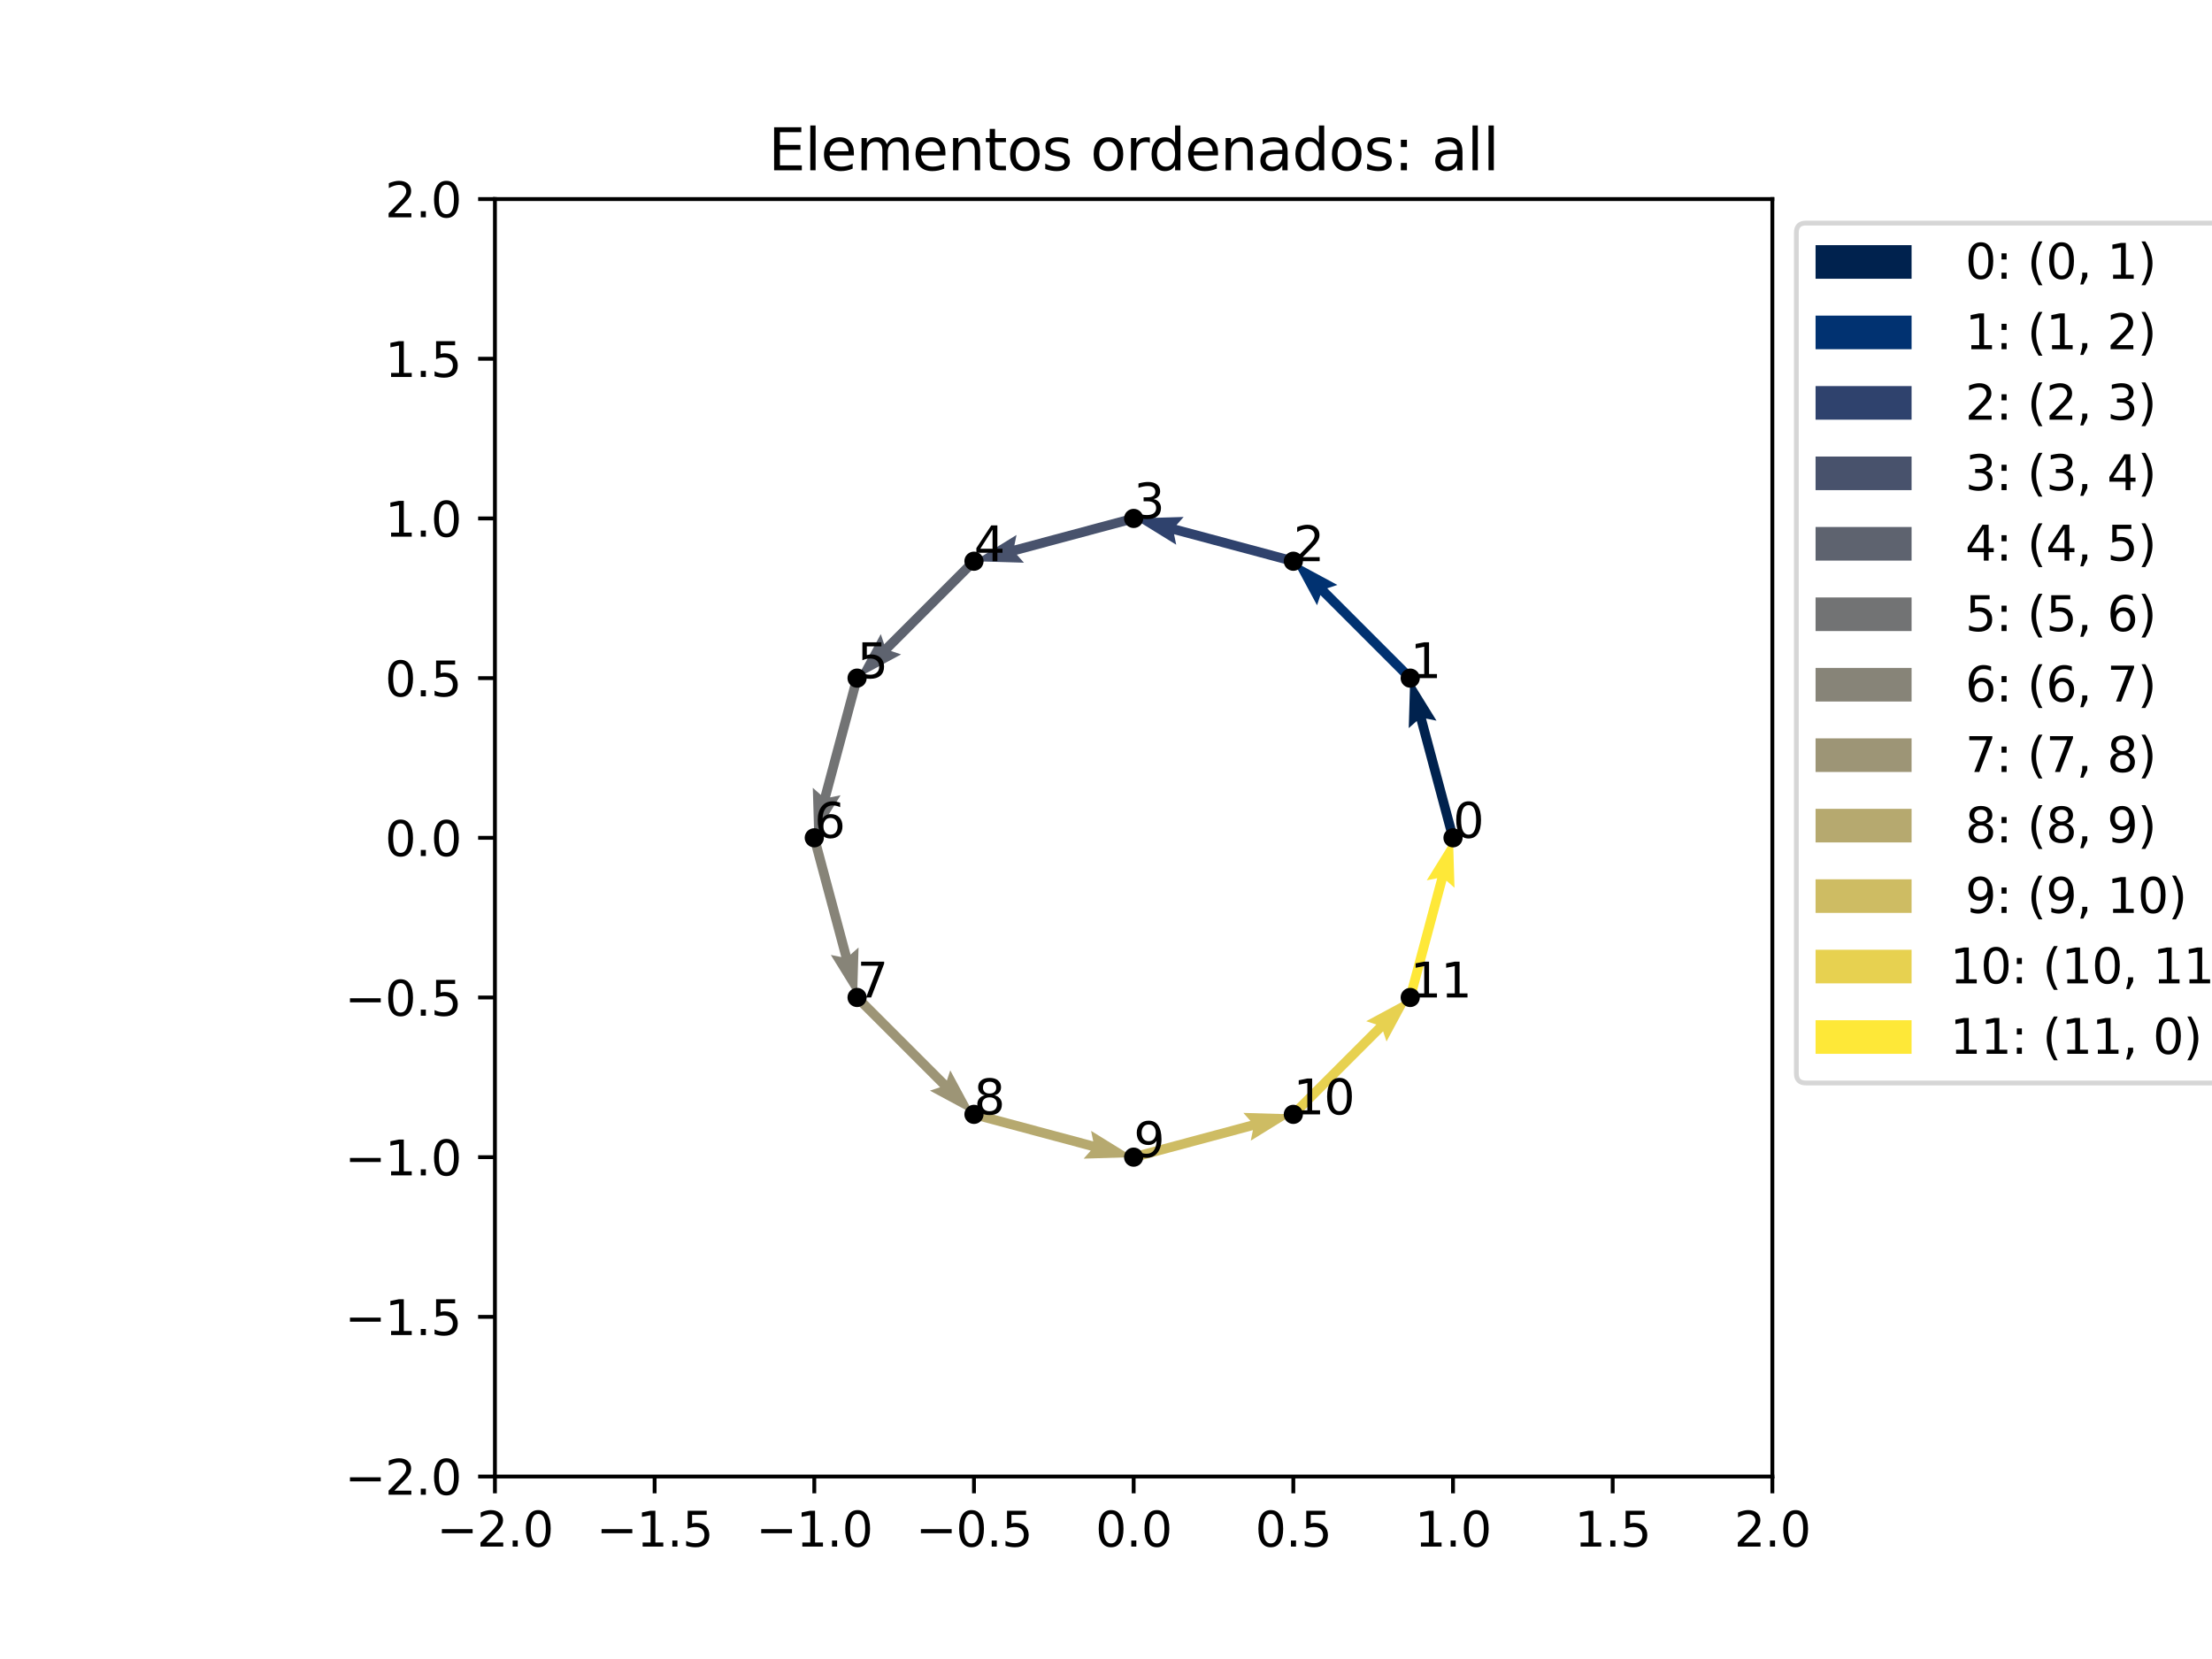 <?xml version="1.0" encoding="utf-8" standalone="no"?>
<!DOCTYPE svg PUBLIC "-//W3C//DTD SVG 1.1//EN"
  "http://www.w3.org/Graphics/SVG/1.1/DTD/svg11.dtd">
<svg xmlns:xlink="http://www.w3.org/1999/xlink" width="460.8pt" height="345.6pt" viewBox="0 0 460.8 345.6" xmlns="http://www.w3.org/2000/svg" version="1.1">
 <defs>
  <style type="text/css">*{stroke-linejoin: round; stroke-linecap: butt}</style>
 </defs>
 <g id="figure_1">
  <g id="patch_1">
   <path d="M 0 345.6 
L 460.8 345.6 
L 460.8 0 
L 0 0 
z
" style="fill: #ffffff"/>
  </g>
  <g id="axes_1">
   <g id="patch_2">
    <path d="M 103.104 307.584 
L 369.216 307.584 
L 369.216 41.472 
L 103.104 41.472 
z
" style="fill: #ffffff"/>
   </g>
   <g id="line2d_1">
    <path d="M 302.688 174.528 
L 293.775 141.264 
" clip-path="url(#paaaf9891d3)" style="fill: none; stroke: #000000; stroke-linecap: square"/>
   </g>
   <g id="line2d_2">
    <path d="M 293.775 141.264 
L 269.424 116.913 
" clip-path="url(#paaaf9891d3)" style="fill: none; stroke: #000000; stroke-linecap: square"/>
   </g>
   <g id="line2d_3">
    <path d="M 269.424 116.913 
L 236.16 108 
" clip-path="url(#paaaf9891d3)" style="fill: none; stroke: #000000; stroke-linecap: square"/>
   </g>
   <g id="line2d_4">
    <path d="M 236.16 108 
L 202.896 116.913 
" clip-path="url(#paaaf9891d3)" style="fill: none; stroke: #000000; stroke-linecap: square"/>
   </g>
   <g id="line2d_5">
    <path d="M 202.896 116.913 
L 178.545 141.264 
" clip-path="url(#paaaf9891d3)" style="fill: none; stroke: #000000; stroke-linecap: square"/>
   </g>
   <g id="line2d_6">
    <path d="M 178.545 141.264 
L 169.632 174.528 
" clip-path="url(#paaaf9891d3)" style="fill: none; stroke: #000000; stroke-linecap: square"/>
   </g>
   <g id="line2d_7">
    <path d="M 169.632 174.528 
L 178.545 207.792 
" clip-path="url(#paaaf9891d3)" style="fill: none; stroke: #000000; stroke-linecap: square"/>
   </g>
   <g id="line2d_8">
    <path d="M 178.545 207.792 
L 202.896 232.143 
" clip-path="url(#paaaf9891d3)" style="fill: none; stroke: #000000; stroke-linecap: square"/>
   </g>
   <g id="line2d_9">
    <path d="M 202.896 232.143 
L 236.16 241.056 
" clip-path="url(#paaaf9891d3)" style="fill: none; stroke: #000000; stroke-linecap: square"/>
   </g>
   <g id="line2d_10">
    <path d="M 236.16 241.056 
L 269.424 232.143 
" clip-path="url(#paaaf9891d3)" style="fill: none; stroke: #000000; stroke-linecap: square"/>
   </g>
   <g id="line2d_11">
    <path d="M 269.424 232.143 
L 293.775 207.792 
" clip-path="url(#paaaf9891d3)" style="fill: none; stroke: #000000; stroke-linecap: square"/>
   </g>
   <g id="line2d_12">
    <path d="M 293.775 207.792 
L 302.688 174.528 
" clip-path="url(#paaaf9891d3)" style="fill: none; stroke: #000000; stroke-linecap: square"/>
   </g>
   <g id="matplotlib.axis_1">
    <g id="xtick_1">
     <g id="line2d_13">
      <defs>
       <path id="mb343d27823" d="M 0 0 
L 0 3.5 
" style="stroke: #000000; stroke-width: 0.8"/>
      </defs>
      <g>
       <use xlink:href="#mb343d27823" x="103.104" y="307.584" style="stroke: #000000; stroke-width: 0.8"/>
      </g>
     </g>
     <g id="text_1">
      <!-- −2.0 -->
      <g transform="translate(90.963 322.182) scale(0.1 -0.1)">
       <defs>
        <path id="DejaVuSans-2212" d="M 678 2272 
L 4684 2272 
L 4684 1741 
L 678 1741 
L 678 2272 
z
" transform="scale(0.016)"/>
        <path id="DejaVuSans-32" d="M 1228 531 
L 3431 531 
L 3431 0 
L 469 0 
L 469 531 
Q 828 903 1448 1529 
Q 2069 2156 2228 2338 
Q 2531 2678 2651 2914 
Q 2772 3150 2772 3378 
Q 2772 3750 2511 3984 
Q 2250 4219 1831 4219 
Q 1534 4219 1204 4116 
Q 875 4013 500 3803 
L 500 4441 
Q 881 4594 1212 4672 
Q 1544 4750 1819 4750 
Q 2544 4750 2975 4387 
Q 3406 4025 3406 3419 
Q 3406 3131 3298 2873 
Q 3191 2616 2906 2266 
Q 2828 2175 2409 1742 
Q 1991 1309 1228 531 
z
" transform="scale(0.016)"/>
        <path id="DejaVuSans-2e" d="M 684 794 
L 1344 794 
L 1344 0 
L 684 0 
L 684 794 
z
" transform="scale(0.016)"/>
        <path id="DejaVuSans-30" d="M 2034 4250 
Q 1547 4250 1301 3770 
Q 1056 3291 1056 2328 
Q 1056 1369 1301 889 
Q 1547 409 2034 409 
Q 2525 409 2770 889 
Q 3016 1369 3016 2328 
Q 3016 3291 2770 3770 
Q 2525 4250 2034 4250 
z
M 2034 4750 
Q 2819 4750 3233 4129 
Q 3647 3509 3647 2328 
Q 3647 1150 3233 529 
Q 2819 -91 2034 -91 
Q 1250 -91 836 529 
Q 422 1150 422 2328 
Q 422 3509 836 4129 
Q 1250 4750 2034 4750 
z
" transform="scale(0.016)"/>
       </defs>
       <use xlink:href="#DejaVuSans-2212"/>
       <use xlink:href="#DejaVuSans-32" x="83.789"/>
       <use xlink:href="#DejaVuSans-2e" x="147.412"/>
       <use xlink:href="#DejaVuSans-30" x="179.199"/>
      </g>
     </g>
    </g>
    <g id="xtick_2">
     <g id="line2d_14">
      <g>
       <use xlink:href="#mb343d27823" x="136.368" y="307.584" style="stroke: #000000; stroke-width: 0.8"/>
      </g>
     </g>
     <g id="text_2">
      <!-- −1.5 -->
      <g transform="translate(124.227 322.182) scale(0.1 -0.1)">
       <defs>
        <path id="DejaVuSans-31" d="M 794 531 
L 1825 531 
L 1825 4091 
L 703 3866 
L 703 4441 
L 1819 4666 
L 2450 4666 
L 2450 531 
L 3481 531 
L 3481 0 
L 794 0 
L 794 531 
z
" transform="scale(0.016)"/>
        <path id="DejaVuSans-35" d="M 691 4666 
L 3169 4666 
L 3169 4134 
L 1269 4134 
L 1269 2991 
Q 1406 3038 1543 3061 
Q 1681 3084 1819 3084 
Q 2600 3084 3056 2656 
Q 3513 2228 3513 1497 
Q 3513 744 3044 326 
Q 2575 -91 1722 -91 
Q 1428 -91 1123 -41 
Q 819 9 494 109 
L 494 744 
Q 775 591 1075 516 
Q 1375 441 1709 441 
Q 2250 441 2565 725 
Q 2881 1009 2881 1497 
Q 2881 1984 2565 2268 
Q 2250 2553 1709 2553 
Q 1456 2553 1204 2497 
Q 953 2441 691 2322 
L 691 4666 
z
" transform="scale(0.016)"/>
       </defs>
       <use xlink:href="#DejaVuSans-2212"/>
       <use xlink:href="#DejaVuSans-31" x="83.789"/>
       <use xlink:href="#DejaVuSans-2e" x="147.412"/>
       <use xlink:href="#DejaVuSans-35" x="179.199"/>
      </g>
     </g>
    </g>
    <g id="xtick_3">
     <g id="line2d_15">
      <g>
       <use xlink:href="#mb343d27823" x="169.632" y="307.584" style="stroke: #000000; stroke-width: 0.8"/>
      </g>
     </g>
     <g id="text_3">
      <!-- −1.0 -->
      <g transform="translate(157.491 322.182) scale(0.1 -0.1)">
       <use xlink:href="#DejaVuSans-2212"/>
       <use xlink:href="#DejaVuSans-31" x="83.789"/>
       <use xlink:href="#DejaVuSans-2e" x="147.412"/>
       <use xlink:href="#DejaVuSans-30" x="179.199"/>
      </g>
     </g>
    </g>
    <g id="xtick_4">
     <g id="line2d_16">
      <g>
       <use xlink:href="#mb343d27823" x="202.896" y="307.584" style="stroke: #000000; stroke-width: 0.8"/>
      </g>
     </g>
     <g id="text_4">
      <!-- −0.5 -->
      <g transform="translate(190.755 322.182) scale(0.1 -0.1)">
       <use xlink:href="#DejaVuSans-2212"/>
       <use xlink:href="#DejaVuSans-30" x="83.789"/>
       <use xlink:href="#DejaVuSans-2e" x="147.412"/>
       <use xlink:href="#DejaVuSans-35" x="179.199"/>
      </g>
     </g>
    </g>
    <g id="xtick_5">
     <g id="line2d_17">
      <g>
       <use xlink:href="#mb343d27823" x="236.16" y="307.584" style="stroke: #000000; stroke-width: 0.8"/>
      </g>
     </g>
     <g id="text_5">
      <!-- 0.0 -->
      <g transform="translate(228.208 322.182) scale(0.1 -0.1)">
       <use xlink:href="#DejaVuSans-30"/>
       <use xlink:href="#DejaVuSans-2e" x="63.623"/>
       <use xlink:href="#DejaVuSans-30" x="95.41"/>
      </g>
     </g>
    </g>
    <g id="xtick_6">
     <g id="line2d_18">
      <g>
       <use xlink:href="#mb343d27823" x="269.424" y="307.584" style="stroke: #000000; stroke-width: 0.8"/>
      </g>
     </g>
     <g id="text_6">
      <!-- 0.5 -->
      <g transform="translate(261.472 322.182) scale(0.1 -0.1)">
       <use xlink:href="#DejaVuSans-30"/>
       <use xlink:href="#DejaVuSans-2e" x="63.623"/>
       <use xlink:href="#DejaVuSans-35" x="95.41"/>
      </g>
     </g>
    </g>
    <g id="xtick_7">
     <g id="line2d_19">
      <g>
       <use xlink:href="#mb343d27823" x="302.688" y="307.584" style="stroke: #000000; stroke-width: 0.8"/>
      </g>
     </g>
     <g id="text_7">
      <!-- 1.0 -->
      <g transform="translate(294.736 322.182) scale(0.1 -0.1)">
       <use xlink:href="#DejaVuSans-31"/>
       <use xlink:href="#DejaVuSans-2e" x="63.623"/>
       <use xlink:href="#DejaVuSans-30" x="95.41"/>
      </g>
     </g>
    </g>
    <g id="xtick_8">
     <g id="line2d_20">
      <g>
       <use xlink:href="#mb343d27823" x="335.952" y="307.584" style="stroke: #000000; stroke-width: 0.8"/>
      </g>
     </g>
     <g id="text_8">
      <!-- 1.5 -->
      <g transform="translate(328 322.182) scale(0.1 -0.1)">
       <use xlink:href="#DejaVuSans-31"/>
       <use xlink:href="#DejaVuSans-2e" x="63.623"/>
       <use xlink:href="#DejaVuSans-35" x="95.41"/>
      </g>
     </g>
    </g>
    <g id="xtick_9">
     <g id="line2d_21">
      <g>
       <use xlink:href="#mb343d27823" x="369.216" y="307.584" style="stroke: #000000; stroke-width: 0.8"/>
      </g>
     </g>
     <g id="text_9">
      <!-- 2.0 -->
      <g transform="translate(361.264 322.182) scale(0.1 -0.1)">
       <use xlink:href="#DejaVuSans-32"/>
       <use xlink:href="#DejaVuSans-2e" x="63.623"/>
       <use xlink:href="#DejaVuSans-30" x="95.41"/>
      </g>
     </g>
    </g>
   </g>
   <g id="matplotlib.axis_2">
    <g id="ytick_1">
     <g id="line2d_22">
      <defs>
       <path id="mcf1e85bd8a" d="M 0 0 
L -3.5 0 
" style="stroke: #000000; stroke-width: 0.8"/>
      </defs>
      <g>
       <use xlink:href="#mcf1e85bd8a" x="103.104" y="307.584" style="stroke: #000000; stroke-width: 0.8"/>
      </g>
     </g>
     <g id="text_10">
      <!-- −2.0 -->
      <g transform="translate(71.821 311.383) scale(0.1 -0.1)">
       <use xlink:href="#DejaVuSans-2212"/>
       <use xlink:href="#DejaVuSans-32" x="83.789"/>
       <use xlink:href="#DejaVuSans-2e" x="147.412"/>
       <use xlink:href="#DejaVuSans-30" x="179.199"/>
      </g>
     </g>
    </g>
    <g id="ytick_2">
     <g id="line2d_23">
      <g>
       <use xlink:href="#mcf1e85bd8a" x="103.104" y="274.32" style="stroke: #000000; stroke-width: 0.8"/>
      </g>
     </g>
     <g id="text_11">
      <!-- −1.5 -->
      <g transform="translate(71.821 278.119) scale(0.1 -0.1)">
       <use xlink:href="#DejaVuSans-2212"/>
       <use xlink:href="#DejaVuSans-31" x="83.789"/>
       <use xlink:href="#DejaVuSans-2e" x="147.412"/>
       <use xlink:href="#DejaVuSans-35" x="179.199"/>
      </g>
     </g>
    </g>
    <g id="ytick_3">
     <g id="line2d_24">
      <g>
       <use xlink:href="#mcf1e85bd8a" x="103.104" y="241.056" style="stroke: #000000; stroke-width: 0.8"/>
      </g>
     </g>
     <g id="text_12">
      <!-- −1.0 -->
      <g transform="translate(71.821 244.855) scale(0.1 -0.1)">
       <use xlink:href="#DejaVuSans-2212"/>
       <use xlink:href="#DejaVuSans-31" x="83.789"/>
       <use xlink:href="#DejaVuSans-2e" x="147.412"/>
       <use xlink:href="#DejaVuSans-30" x="179.199"/>
      </g>
     </g>
    </g>
    <g id="ytick_4">
     <g id="line2d_25">
      <g>
       <use xlink:href="#mcf1e85bd8a" x="103.104" y="207.792" style="stroke: #000000; stroke-width: 0.8"/>
      </g>
     </g>
     <g id="text_13">
      <!-- −0.5 -->
      <g transform="translate(71.821 211.591) scale(0.1 -0.1)">
       <use xlink:href="#DejaVuSans-2212"/>
       <use xlink:href="#DejaVuSans-30" x="83.789"/>
       <use xlink:href="#DejaVuSans-2e" x="147.412"/>
       <use xlink:href="#DejaVuSans-35" x="179.199"/>
      </g>
     </g>
    </g>
    <g id="ytick_5">
     <g id="line2d_26">
      <g>
       <use xlink:href="#mcf1e85bd8a" x="103.104" y="174.528" style="stroke: #000000; stroke-width: 0.8"/>
      </g>
     </g>
     <g id="text_14">
      <!-- 0.0 -->
      <g transform="translate(80.201 178.327) scale(0.1 -0.1)">
       <use xlink:href="#DejaVuSans-30"/>
       <use xlink:href="#DejaVuSans-2e" x="63.623"/>
       <use xlink:href="#DejaVuSans-30" x="95.41"/>
      </g>
     </g>
    </g>
    <g id="ytick_6">
     <g id="line2d_27">
      <g>
       <use xlink:href="#mcf1e85bd8a" x="103.104" y="141.264" style="stroke: #000000; stroke-width: 0.8"/>
      </g>
     </g>
     <g id="text_15">
      <!-- 0.5 -->
      <g transform="translate(80.201 145.063) scale(0.1 -0.1)">
       <use xlink:href="#DejaVuSans-30"/>
       <use xlink:href="#DejaVuSans-2e" x="63.623"/>
       <use xlink:href="#DejaVuSans-35" x="95.41"/>
      </g>
     </g>
    </g>
    <g id="ytick_7">
     <g id="line2d_28">
      <g>
       <use xlink:href="#mcf1e85bd8a" x="103.104" y="108" style="stroke: #000000; stroke-width: 0.8"/>
      </g>
     </g>
     <g id="text_16">
      <!-- 1.0 -->
      <g transform="translate(80.201 111.799) scale(0.1 -0.1)">
       <use xlink:href="#DejaVuSans-31"/>
       <use xlink:href="#DejaVuSans-2e" x="63.623"/>
       <use xlink:href="#DejaVuSans-30" x="95.41"/>
      </g>
     </g>
    </g>
    <g id="ytick_8">
     <g id="line2d_29">
      <g>
       <use xlink:href="#mcf1e85bd8a" x="103.104" y="74.736" style="stroke: #000000; stroke-width: 0.8"/>
      </g>
     </g>
     <g id="text_17">
      <!-- 1.5 -->
      <g transform="translate(80.201 78.535) scale(0.1 -0.1)">
       <use xlink:href="#DejaVuSans-31"/>
       <use xlink:href="#DejaVuSans-2e" x="63.623"/>
       <use xlink:href="#DejaVuSans-35" x="95.41"/>
      </g>
     </g>
    </g>
    <g id="ytick_9">
     <g id="line2d_30">
      <g>
       <use xlink:href="#mcf1e85bd8a" x="103.104" y="41.472" style="stroke: #000000; stroke-width: 0.8"/>
      </g>
     </g>
     <g id="text_18">
      <!-- 2.0 -->
      <g transform="translate(80.201 45.271) scale(0.1 -0.1)">
       <use xlink:href="#DejaVuSans-32"/>
       <use xlink:href="#DejaVuSans-2e" x="63.623"/>
       <use xlink:href="#DejaVuSans-30" x="95.41"/>
      </g>
     </g>
    </g>
   </g>
   <g id="Quiver_1">
    <path d="M 301.724 174.786 
L 295.136 150.198 
L 293.466 151.678 
L 293.775 141.264 
L 299.249 150.128 
L 297.063 149.681 
L 303.652 174.27 
L 301.724 174.786 
" clip-path="url(#paaaf9891d3)" style="fill: #00224e"/>
   </g>
   <g id="Quiver_2">
    <path d="M 293.069 141.97 
L 275.069 123.969 
L 274.363 126.086 
L 269.424 116.913 
L 278.597 121.853 
L 276.48 122.558 
L 294.481 140.558 
L 293.069 141.97 
" clip-path="url(#paaaf9891d3)" style="fill: #013271"/>
   </g>
   <g id="Quiver_3">
    <path d="M 269.166 117.877 
L 244.577 111.288 
L 245.024 113.475 
L 236.16 108 
L 246.574 107.691 
L 245.094 109.361 
L 269.682 115.949 
L 269.166 117.877 
" clip-path="url(#paaaf9891d3)" style="fill: #2f426d"/>
   </g>
   <g id="Quiver_4">
    <path d="M 236.418 108.964 
L 211.83 115.552 
L 213.31 117.222 
L 202.896 116.913 
L 211.76 111.439 
L 211.313 113.625 
L 235.902 107.036 
L 236.418 108.964 
" clip-path="url(#paaaf9891d3)" style="fill: #48526c"/>
   </g>
   <g id="Quiver_5">
    <path d="M 203.602 117.619 
L 185.601 135.619 
L 187.718 136.325 
L 178.545 141.264 
L 183.485 132.091 
L 184.19 134.208 
L 202.19 116.207 
L 203.602 117.619 
" clip-path="url(#paaaf9891d3)" style="fill: #5e636f"/>
   </g>
   <g id="Quiver_6">
    <path d="M 179.509 141.522 
L 172.92 166.111 
L 175.107 165.664 
L 169.632 174.528 
L 169.323 164.114 
L 170.993 165.594 
L 177.581 141.006 
L 179.509 141.522 
" clip-path="url(#paaaf9891d3)" style="fill: #727374"/>
   </g>
   <g id="Quiver_7">
    <path d="M 170.596 174.27 
L 177.184 198.858 
L 178.854 197.378 
L 178.545 207.792 
L 173.071 198.928 
L 175.257 199.375 
L 168.668 174.786 
L 170.596 174.27 
" clip-path="url(#paaaf9891d3)" style="fill: #878478"/>
   </g>
   <g id="Quiver_8">
    <path d="M 179.251 207.086 
L 197.251 225.087 
L 197.957 222.97 
L 202.896 232.143 
L 193.723 227.203 
L 195.84 226.498 
L 177.839 208.498 
L 179.251 207.086 
" clip-path="url(#paaaf9891d3)" style="fill: #9d9576"/>
   </g>
   <g id="Quiver_9">
    <path d="M 203.154 231.179 
L 227.743 237.768 
L 227.296 235.581 
L 236.16 241.056 
L 225.746 241.365 
L 227.226 239.695 
L 202.638 233.107 
L 203.154 231.179 
" clip-path="url(#paaaf9891d3)" style="fill: #b6a96f"/>
   </g>
   <g id="Quiver_10">
    <path d="M 235.902 240.092 
L 260.49 233.504 
L 259.01 231.834 
L 269.424 232.143 
L 260.56 237.617 
L 261.007 235.431 
L 236.418 242.02 
L 235.902 240.092 
" clip-path="url(#paaaf9891d3)" style="fill: #cebc63"/>
   </g>
   <g id="Quiver_11">
    <path d="M 268.718 231.437 
L 286.719 213.437 
L 284.602 212.731 
L 293.775 207.792 
L 288.835 216.965 
L 288.13 214.848 
L 270.13 232.849 
L 268.718 231.437 
" clip-path="url(#paaaf9891d3)" style="fill: #e7d150"/>
   </g>
   <g id="Quiver_12">
    <path d="M 292.811 207.534 
L 299.4 182.945 
L 297.213 183.392 
L 302.688 174.528 
L 302.997 184.942 
L 301.327 183.462 
L 294.739 208.05 
L 292.811 207.534 
" clip-path="url(#paaaf9891d3)" style="fill: #fee838"/>
   </g>
   <g id="line2d_31">
    <defs>
     <path id="m60709c8c39" d="M 0 1.5 
C 0.398 1.5 0.779 1.342 1.061 1.061 
C 1.342 0.779 1.5 0.398 1.5 0 
C 1.5 -0.398 1.342 -0.779 1.061 -1.061 
C 0.779 -1.342 0.398 -1.5 0 -1.5 
C -0.398 -1.5 -0.779 -1.342 -1.061 -1.061 
C -1.342 -0.779 -1.5 -0.398 -1.5 0 
C -1.5 0.398 -1.342 0.779 -1.061 1.061 
C -0.779 1.342 -0.398 1.5 0 1.5 
z
" style="stroke: #000000"/>
    </defs>
    <g clip-path="url(#paaaf9891d3)">
     <use xlink:href="#m60709c8c39" x="302.688" y="174.528" style="stroke: #000000"/>
    </g>
   </g>
   <g id="line2d_32">
    <g clip-path="url(#paaaf9891d3)">
     <use xlink:href="#m60709c8c39" x="293.775" y="141.264" style="stroke: #000000"/>
    </g>
   </g>
   <g id="line2d_33">
    <g clip-path="url(#paaaf9891d3)">
     <use xlink:href="#m60709c8c39" x="269.424" y="116.913" style="stroke: #000000"/>
    </g>
   </g>
   <g id="line2d_34">
    <g clip-path="url(#paaaf9891d3)">
     <use xlink:href="#m60709c8c39" x="236.16" y="108" style="stroke: #000000"/>
    </g>
   </g>
   <g id="line2d_35">
    <g clip-path="url(#paaaf9891d3)">
     <use xlink:href="#m60709c8c39" x="202.896" y="116.913" style="stroke: #000000"/>
    </g>
   </g>
   <g id="line2d_36">
    <g clip-path="url(#paaaf9891d3)">
     <use xlink:href="#m60709c8c39" x="178.545" y="141.264" style="stroke: #000000"/>
    </g>
   </g>
   <g id="line2d_37">
    <g clip-path="url(#paaaf9891d3)">
     <use xlink:href="#m60709c8c39" x="169.632" y="174.528" style="stroke: #000000"/>
    </g>
   </g>
   <g id="line2d_38">
    <g clip-path="url(#paaaf9891d3)">
     <use xlink:href="#m60709c8c39" x="178.545" y="207.792" style="stroke: #000000"/>
    </g>
   </g>
   <g id="line2d_39">
    <g clip-path="url(#paaaf9891d3)">
     <use xlink:href="#m60709c8c39" x="202.896" y="232.143" style="stroke: #000000"/>
    </g>
   </g>
   <g id="line2d_40">
    <g clip-path="url(#paaaf9891d3)">
     <use xlink:href="#m60709c8c39" x="236.16" y="241.056" style="stroke: #000000"/>
    </g>
   </g>
   <g id="line2d_41">
    <g clip-path="url(#paaaf9891d3)">
     <use xlink:href="#m60709c8c39" x="269.424" y="232.143" style="stroke: #000000"/>
    </g>
   </g>
   <g id="line2d_42">
    <g clip-path="url(#paaaf9891d3)">
     <use xlink:href="#m60709c8c39" x="293.775" y="207.792" style="stroke: #000000"/>
    </g>
   </g>
   <g id="patch_3">
    <path d="M 103.104 307.584 
L 103.104 41.472 
" style="fill: none; stroke: #000000; stroke-width: 0.8; stroke-linejoin: miter; stroke-linecap: square"/>
   </g>
   <g id="patch_4">
    <path d="M 369.216 307.584 
L 369.216 41.472 
" style="fill: none; stroke: #000000; stroke-width: 0.8; stroke-linejoin: miter; stroke-linecap: square"/>
   </g>
   <g id="patch_5">
    <path d="M 103.104 307.584 
L 369.216 307.584 
" style="fill: none; stroke: #000000; stroke-width: 0.8; stroke-linejoin: miter; stroke-linecap: square"/>
   </g>
   <g id="patch_6">
    <path d="M 103.104 41.472 
L 369.216 41.472 
" style="fill: none; stroke: #000000; stroke-width: 0.8; stroke-linejoin: miter; stroke-linecap: square"/>
   </g>
   <g id="text_19">
    <!-- 0 -->
    <g transform="translate(302.688 174.528) scale(0.1 -0.1)">
     <use xlink:href="#DejaVuSans-30"/>
    </g>
   </g>
   <g id="text_20">
    <!-- 1 -->
    <g transform="translate(293.775 141.264) scale(0.1 -0.1)">
     <use xlink:href="#DejaVuSans-31"/>
    </g>
   </g>
   <g id="text_21">
    <!-- 2 -->
    <g transform="translate(269.424 116.913) scale(0.1 -0.1)">
     <use xlink:href="#DejaVuSans-32"/>
    </g>
   </g>
   <g id="text_22">
    <!-- 3 -->
    <g transform="translate(236.16 108) scale(0.1 -0.1)">
     <defs>
      <path id="DejaVuSans-33" d="M 2597 2516 
Q 3050 2419 3304 2112 
Q 3559 1806 3559 1356 
Q 3559 666 3084 287 
Q 2609 -91 1734 -91 
Q 1441 -91 1130 -33 
Q 819 25 488 141 
L 488 750 
Q 750 597 1062 519 
Q 1375 441 1716 441 
Q 2309 441 2620 675 
Q 2931 909 2931 1356 
Q 2931 1769 2642 2001 
Q 2353 2234 1838 2234 
L 1294 2234 
L 1294 2753 
L 1863 2753 
Q 2328 2753 2575 2939 
Q 2822 3125 2822 3475 
Q 2822 3834 2567 4026 
Q 2313 4219 1838 4219 
Q 1578 4219 1281 4162 
Q 984 4106 628 3988 
L 628 4550 
Q 988 4650 1302 4700 
Q 1616 4750 1894 4750 
Q 2613 4750 3031 4423 
Q 3450 4097 3450 3541 
Q 3450 3153 3228 2886 
Q 3006 2619 2597 2516 
z
" transform="scale(0.016)"/>
     </defs>
     <use xlink:href="#DejaVuSans-33"/>
    </g>
   </g>
   <g id="text_23">
    <!-- 4 -->
    <g transform="translate(202.896 116.913) scale(0.1 -0.1)">
     <defs>
      <path id="DejaVuSans-34" d="M 2419 4116 
L 825 1625 
L 2419 1625 
L 2419 4116 
z
M 2253 4666 
L 3047 4666 
L 3047 1625 
L 3713 1625 
L 3713 1100 
L 3047 1100 
L 3047 0 
L 2419 0 
L 2419 1100 
L 313 1100 
L 313 1709 
L 2253 4666 
z
" transform="scale(0.016)"/>
     </defs>
     <use xlink:href="#DejaVuSans-34"/>
    </g>
   </g>
   <g id="text_24">
    <!-- 5 -->
    <g transform="translate(178.545 141.264) scale(0.1 -0.1)">
     <use xlink:href="#DejaVuSans-35"/>
    </g>
   </g>
   <g id="text_25">
    <!-- 6 -->
    <g transform="translate(169.632 174.528) scale(0.1 -0.1)">
     <defs>
      <path id="DejaVuSans-36" d="M 2113 2584 
Q 1688 2584 1439 2293 
Q 1191 2003 1191 1497 
Q 1191 994 1439 701 
Q 1688 409 2113 409 
Q 2538 409 2786 701 
Q 3034 994 3034 1497 
Q 3034 2003 2786 2293 
Q 2538 2584 2113 2584 
z
M 3366 4563 
L 3366 3988 
Q 3128 4100 2886 4159 
Q 2644 4219 2406 4219 
Q 1781 4219 1451 3797 
Q 1122 3375 1075 2522 
Q 1259 2794 1537 2939 
Q 1816 3084 2150 3084 
Q 2853 3084 3261 2657 
Q 3669 2231 3669 1497 
Q 3669 778 3244 343 
Q 2819 -91 2113 -91 
Q 1303 -91 875 529 
Q 447 1150 447 2328 
Q 447 3434 972 4092 
Q 1497 4750 2381 4750 
Q 2619 4750 2861 4703 
Q 3103 4656 3366 4563 
z
" transform="scale(0.016)"/>
     </defs>
     <use xlink:href="#DejaVuSans-36"/>
    </g>
   </g>
   <g id="text_26">
    <!-- 7 -->
    <g transform="translate(178.545 207.792) scale(0.1 -0.1)">
     <defs>
      <path id="DejaVuSans-37" d="M 525 4666 
L 3525 4666 
L 3525 4397 
L 1831 0 
L 1172 0 
L 2766 4134 
L 525 4134 
L 525 4666 
z
" transform="scale(0.016)"/>
     </defs>
     <use xlink:href="#DejaVuSans-37"/>
    </g>
   </g>
   <g id="text_27">
    <!-- 8 -->
    <g transform="translate(202.896 232.143) scale(0.1 -0.1)">
     <defs>
      <path id="DejaVuSans-38" d="M 2034 2216 
Q 1584 2216 1326 1975 
Q 1069 1734 1069 1313 
Q 1069 891 1326 650 
Q 1584 409 2034 409 
Q 2484 409 2743 651 
Q 3003 894 3003 1313 
Q 3003 1734 2745 1975 
Q 2488 2216 2034 2216 
z
M 1403 2484 
Q 997 2584 770 2862 
Q 544 3141 544 3541 
Q 544 4100 942 4425 
Q 1341 4750 2034 4750 
Q 2731 4750 3128 4425 
Q 3525 4100 3525 3541 
Q 3525 3141 3298 2862 
Q 3072 2584 2669 2484 
Q 3125 2378 3379 2068 
Q 3634 1759 3634 1313 
Q 3634 634 3220 271 
Q 2806 -91 2034 -91 
Q 1263 -91 848 271 
Q 434 634 434 1313 
Q 434 1759 690 2068 
Q 947 2378 1403 2484 
z
M 1172 3481 
Q 1172 3119 1398 2916 
Q 1625 2713 2034 2713 
Q 2441 2713 2670 2916 
Q 2900 3119 2900 3481 
Q 2900 3844 2670 4047 
Q 2441 4250 2034 4250 
Q 1625 4250 1398 4047 
Q 1172 3844 1172 3481 
z
" transform="scale(0.016)"/>
     </defs>
     <use xlink:href="#DejaVuSans-38"/>
    </g>
   </g>
   <g id="text_28">
    <!-- 9 -->
    <g transform="translate(236.16 241.056) scale(0.1 -0.1)">
     <defs>
      <path id="DejaVuSans-39" d="M 703 97 
L 703 672 
Q 941 559 1184 500 
Q 1428 441 1663 441 
Q 2288 441 2617 861 
Q 2947 1281 2994 2138 
Q 2813 1869 2534 1725 
Q 2256 1581 1919 1581 
Q 1219 1581 811 2004 
Q 403 2428 403 3163 
Q 403 3881 828 4315 
Q 1253 4750 1959 4750 
Q 2769 4750 3195 4129 
Q 3622 3509 3622 2328 
Q 3622 1225 3098 567 
Q 2575 -91 1691 -91 
Q 1453 -91 1209 -44 
Q 966 3 703 97 
z
M 1959 2075 
Q 2384 2075 2632 2365 
Q 2881 2656 2881 3163 
Q 2881 3666 2632 3958 
Q 2384 4250 1959 4250 
Q 1534 4250 1286 3958 
Q 1038 3666 1038 3163 
Q 1038 2656 1286 2365 
Q 1534 2075 1959 2075 
z
" transform="scale(0.016)"/>
     </defs>
     <use xlink:href="#DejaVuSans-39"/>
    </g>
   </g>
   <g id="text_29">
    <!-- 10 -->
    <g transform="translate(269.424 232.143) scale(0.1 -0.1)">
     <use xlink:href="#DejaVuSans-31"/>
     <use xlink:href="#DejaVuSans-30" x="63.623"/>
    </g>
   </g>
   <g id="text_30">
    <!-- 11 -->
    <g transform="translate(293.775 207.792) scale(0.1 -0.1)">
     <use xlink:href="#DejaVuSans-31"/>
     <use xlink:href="#DejaVuSans-31" x="63.623"/>
    </g>
   </g>
   <g id="text_31">
    <!-- Elementos ordenados: all -->
    <g transform="translate(160.058 35.472) scale(0.12 -0.12)">
     <defs>
      <path id="DejaVuSans-45" d="M 628 4666 
L 3578 4666 
L 3578 4134 
L 1259 4134 
L 1259 2753 
L 3481 2753 
L 3481 2222 
L 1259 2222 
L 1259 531 
L 3634 531 
L 3634 0 
L 628 0 
L 628 4666 
z
" transform="scale(0.016)"/>
      <path id="DejaVuSans-6c" d="M 603 4863 
L 1178 4863 
L 1178 0 
L 603 0 
L 603 4863 
z
" transform="scale(0.016)"/>
      <path id="DejaVuSans-65" d="M 3597 1894 
L 3597 1613 
L 953 1613 
Q 991 1019 1311 708 
Q 1631 397 2203 397 
Q 2534 397 2845 478 
Q 3156 559 3463 722 
L 3463 178 
Q 3153 47 2828 -22 
Q 2503 -91 2169 -91 
Q 1331 -91 842 396 
Q 353 884 353 1716 
Q 353 2575 817 3079 
Q 1281 3584 2069 3584 
Q 2775 3584 3186 3129 
Q 3597 2675 3597 1894 
z
M 3022 2063 
Q 3016 2534 2758 2815 
Q 2500 3097 2075 3097 
Q 1594 3097 1305 2825 
Q 1016 2553 972 2059 
L 3022 2063 
z
" transform="scale(0.016)"/>
      <path id="DejaVuSans-6d" d="M 3328 2828 
Q 3544 3216 3844 3400 
Q 4144 3584 4550 3584 
Q 5097 3584 5394 3201 
Q 5691 2819 5691 2113 
L 5691 0 
L 5113 0 
L 5113 2094 
Q 5113 2597 4934 2840 
Q 4756 3084 4391 3084 
Q 3944 3084 3684 2787 
Q 3425 2491 3425 1978 
L 3425 0 
L 2847 0 
L 2847 2094 
Q 2847 2600 2669 2842 
Q 2491 3084 2119 3084 
Q 1678 3084 1418 2786 
Q 1159 2488 1159 1978 
L 1159 0 
L 581 0 
L 581 3500 
L 1159 3500 
L 1159 2956 
Q 1356 3278 1631 3431 
Q 1906 3584 2284 3584 
Q 2666 3584 2933 3390 
Q 3200 3197 3328 2828 
z
" transform="scale(0.016)"/>
      <path id="DejaVuSans-6e" d="M 3513 2113 
L 3513 0 
L 2938 0 
L 2938 2094 
Q 2938 2591 2744 2837 
Q 2550 3084 2163 3084 
Q 1697 3084 1428 2787 
Q 1159 2491 1159 1978 
L 1159 0 
L 581 0 
L 581 3500 
L 1159 3500 
L 1159 2956 
Q 1366 3272 1645 3428 
Q 1925 3584 2291 3584 
Q 2894 3584 3203 3211 
Q 3513 2838 3513 2113 
z
" transform="scale(0.016)"/>
      <path id="DejaVuSans-74" d="M 1172 4494 
L 1172 3500 
L 2356 3500 
L 2356 3053 
L 1172 3053 
L 1172 1153 
Q 1172 725 1289 603 
Q 1406 481 1766 481 
L 2356 481 
L 2356 0 
L 1766 0 
Q 1100 0 847 248 
Q 594 497 594 1153 
L 594 3053 
L 172 3053 
L 172 3500 
L 594 3500 
L 594 4494 
L 1172 4494 
z
" transform="scale(0.016)"/>
      <path id="DejaVuSans-6f" d="M 1959 3097 
Q 1497 3097 1228 2736 
Q 959 2375 959 1747 
Q 959 1119 1226 758 
Q 1494 397 1959 397 
Q 2419 397 2687 759 
Q 2956 1122 2956 1747 
Q 2956 2369 2687 2733 
Q 2419 3097 1959 3097 
z
M 1959 3584 
Q 2709 3584 3137 3096 
Q 3566 2609 3566 1747 
Q 3566 888 3137 398 
Q 2709 -91 1959 -91 
Q 1206 -91 779 398 
Q 353 888 353 1747 
Q 353 2609 779 3096 
Q 1206 3584 1959 3584 
z
" transform="scale(0.016)"/>
      <path id="DejaVuSans-73" d="M 2834 3397 
L 2834 2853 
Q 2591 2978 2328 3040 
Q 2066 3103 1784 3103 
Q 1356 3103 1142 2972 
Q 928 2841 928 2578 
Q 928 2378 1081 2264 
Q 1234 2150 1697 2047 
L 1894 2003 
Q 2506 1872 2764 1633 
Q 3022 1394 3022 966 
Q 3022 478 2636 193 
Q 2250 -91 1575 -91 
Q 1294 -91 989 -36 
Q 684 19 347 128 
L 347 722 
Q 666 556 975 473 
Q 1284 391 1588 391 
Q 1994 391 2212 530 
Q 2431 669 2431 922 
Q 2431 1156 2273 1281 
Q 2116 1406 1581 1522 
L 1381 1569 
Q 847 1681 609 1914 
Q 372 2147 372 2553 
Q 372 3047 722 3315 
Q 1072 3584 1716 3584 
Q 2034 3584 2315 3537 
Q 2597 3491 2834 3397 
z
" transform="scale(0.016)"/>
      <path id="DejaVuSans-20" transform="scale(0.016)"/>
      <path id="DejaVuSans-72" d="M 2631 2963 
Q 2534 3019 2420 3045 
Q 2306 3072 2169 3072 
Q 1681 3072 1420 2755 
Q 1159 2438 1159 1844 
L 1159 0 
L 581 0 
L 581 3500 
L 1159 3500 
L 1159 2956 
Q 1341 3275 1631 3429 
Q 1922 3584 2338 3584 
Q 2397 3584 2469 3576 
Q 2541 3569 2628 3553 
L 2631 2963 
z
" transform="scale(0.016)"/>
      <path id="DejaVuSans-64" d="M 2906 2969 
L 2906 4863 
L 3481 4863 
L 3481 0 
L 2906 0 
L 2906 525 
Q 2725 213 2448 61 
Q 2172 -91 1784 -91 
Q 1150 -91 751 415 
Q 353 922 353 1747 
Q 353 2572 751 3078 
Q 1150 3584 1784 3584 
Q 2172 3584 2448 3432 
Q 2725 3281 2906 2969 
z
M 947 1747 
Q 947 1113 1208 752 
Q 1469 391 1925 391 
Q 2381 391 2643 752 
Q 2906 1113 2906 1747 
Q 2906 2381 2643 2742 
Q 2381 3103 1925 3103 
Q 1469 3103 1208 2742 
Q 947 2381 947 1747 
z
" transform="scale(0.016)"/>
      <path id="DejaVuSans-61" d="M 2194 1759 
Q 1497 1759 1228 1600 
Q 959 1441 959 1056 
Q 959 750 1161 570 
Q 1363 391 1709 391 
Q 2188 391 2477 730 
Q 2766 1069 2766 1631 
L 2766 1759 
L 2194 1759 
z
M 3341 1997 
L 3341 0 
L 2766 0 
L 2766 531 
Q 2569 213 2275 61 
Q 1981 -91 1556 -91 
Q 1019 -91 701 211 
Q 384 513 384 1019 
Q 384 1609 779 1909 
Q 1175 2209 1959 2209 
L 2766 2209 
L 2766 2266 
Q 2766 2663 2505 2880 
Q 2244 3097 1772 3097 
Q 1472 3097 1187 3025 
Q 903 2953 641 2809 
L 641 3341 
Q 956 3463 1253 3523 
Q 1550 3584 1831 3584 
Q 2591 3584 2966 3190 
Q 3341 2797 3341 1997 
z
" transform="scale(0.016)"/>
      <path id="DejaVuSans-3a" d="M 750 794 
L 1409 794 
L 1409 0 
L 750 0 
L 750 794 
z
M 750 3309 
L 1409 3309 
L 1409 2516 
L 750 2516 
L 750 3309 
z
" transform="scale(0.016)"/>
     </defs>
     <use xlink:href="#DejaVuSans-45"/>
     <use xlink:href="#DejaVuSans-6c" x="63.184"/>
     <use xlink:href="#DejaVuSans-65" x="90.967"/>
     <use xlink:href="#DejaVuSans-6d" x="152.49"/>
     <use xlink:href="#DejaVuSans-65" x="249.902"/>
     <use xlink:href="#DejaVuSans-6e" x="311.426"/>
     <use xlink:href="#DejaVuSans-74" x="374.805"/>
     <use xlink:href="#DejaVuSans-6f" x="414.014"/>
     <use xlink:href="#DejaVuSans-73" x="475.195"/>
     <use xlink:href="#DejaVuSans-20" x="527.295"/>
     <use xlink:href="#DejaVuSans-6f" x="559.082"/>
     <use xlink:href="#DejaVuSans-72" x="620.264"/>
     <use xlink:href="#DejaVuSans-64" x="659.627"/>
     <use xlink:href="#DejaVuSans-65" x="723.104"/>
     <use xlink:href="#DejaVuSans-6e" x="784.627"/>
     <use xlink:href="#DejaVuSans-61" x="848.006"/>
     <use xlink:href="#DejaVuSans-64" x="909.285"/>
     <use xlink:href="#DejaVuSans-6f" x="972.762"/>
     <use xlink:href="#DejaVuSans-73" x="1033.943"/>
     <use xlink:href="#DejaVuSans-3a" x="1086.043"/>
     <use xlink:href="#DejaVuSans-20" x="1119.734"/>
     <use xlink:href="#DejaVuSans-61" x="1151.521"/>
     <use xlink:href="#DejaVuSans-6c" x="1212.801"/>
     <use xlink:href="#DejaVuSans-6c" x="1240.584"/>
    </g>
   </g>
   <g id="legend_1">
    <g id="patch_7">
     <path d="M 376.216 225.609 
L 467.097 225.609 
Q 469.097 225.609 469.097 223.609 
L 469.097 48.472 
Q 469.097 46.472 467.097 46.472 
L 376.216 46.472 
Q 374.216 46.472 374.216 48.472 
L 374.216 223.609 
Q 374.216 225.609 376.216 225.609 
z
" style="fill: #ffffff; opacity: 0.8; stroke: #cccccc; stroke-linejoin: miter"/>
    </g>
    <g id="patch_8">
     <path d="M 378.216 58.07 
L 398.216 58.07 
L 398.216 51.07 
L 378.216 51.07 
z
" style="fill: #00224e"/>
    </g>
    <g id="text_32">
     <!--  0: (0, 1) -->
     <g transform="translate(406.216 58.07) scale(0.1 -0.1)">
      <defs>
       <path id="DejaVuSans-28" d="M 1984 4856 
Q 1566 4138 1362 3434 
Q 1159 2731 1159 2009 
Q 1159 1288 1364 580 
Q 1569 -128 1984 -844 
L 1484 -844 
Q 1016 -109 783 600 
Q 550 1309 550 2009 
Q 550 2706 781 3412 
Q 1013 4119 1484 4856 
L 1984 4856 
z
" transform="scale(0.016)"/>
       <path id="DejaVuSans-2c" d="M 750 794 
L 1409 794 
L 1409 256 
L 897 -744 
L 494 -744 
L 750 256 
L 750 794 
z
" transform="scale(0.016)"/>
       <path id="DejaVuSans-29" d="M 513 4856 
L 1013 4856 
Q 1481 4119 1714 3412 
Q 1947 2706 1947 2009 
Q 1947 1309 1714 600 
Q 1481 -109 1013 -844 
L 513 -844 
Q 928 -128 1133 580 
Q 1338 1288 1338 2009 
Q 1338 2731 1133 3434 
Q 928 4138 513 4856 
z
" transform="scale(0.016)"/>
      </defs>
      <use xlink:href="#DejaVuSans-20"/>
      <use xlink:href="#DejaVuSans-30" x="31.787"/>
      <use xlink:href="#DejaVuSans-3a" x="95.41"/>
      <use xlink:href="#DejaVuSans-20" x="129.102"/>
      <use xlink:href="#DejaVuSans-28" x="160.889"/>
      <use xlink:href="#DejaVuSans-30" x="199.902"/>
      <use xlink:href="#DejaVuSans-2c" x="263.525"/>
      <use xlink:href="#DejaVuSans-20" x="295.312"/>
      <use xlink:href="#DejaVuSans-31" x="327.1"/>
      <use xlink:href="#DejaVuSans-29" x="390.723"/>
     </g>
    </g>
    <g id="patch_9">
     <path d="M 378.216 72.749 
L 398.216 72.749 
L 398.216 65.749 
L 378.216 65.749 
z
" style="fill: #013271"/>
    </g>
    <g id="text_33">
     <!--  1: (1, 2) -->
     <g transform="translate(406.216 72.749) scale(0.1 -0.1)">
      <use xlink:href="#DejaVuSans-20"/>
      <use xlink:href="#DejaVuSans-31" x="31.787"/>
      <use xlink:href="#DejaVuSans-3a" x="95.41"/>
      <use xlink:href="#DejaVuSans-20" x="129.102"/>
      <use xlink:href="#DejaVuSans-28" x="160.889"/>
      <use xlink:href="#DejaVuSans-31" x="199.902"/>
      <use xlink:href="#DejaVuSans-2c" x="263.525"/>
      <use xlink:href="#DejaVuSans-20" x="295.312"/>
      <use xlink:href="#DejaVuSans-32" x="327.1"/>
      <use xlink:href="#DejaVuSans-29" x="390.723"/>
     </g>
    </g>
    <g id="patch_10">
     <path d="M 378.216 87.427 
L 398.216 87.427 
L 398.216 80.427 
L 378.216 80.427 
z
" style="fill: #2f426d"/>
    </g>
    <g id="text_34">
     <!--  2: (2, 3) -->
     <g transform="translate(406.216 87.427) scale(0.1 -0.1)">
      <use xlink:href="#DejaVuSans-20"/>
      <use xlink:href="#DejaVuSans-32" x="31.787"/>
      <use xlink:href="#DejaVuSans-3a" x="95.41"/>
      <use xlink:href="#DejaVuSans-20" x="129.102"/>
      <use xlink:href="#DejaVuSans-28" x="160.889"/>
      <use xlink:href="#DejaVuSans-32" x="199.902"/>
      <use xlink:href="#DejaVuSans-2c" x="263.525"/>
      <use xlink:href="#DejaVuSans-20" x="295.312"/>
      <use xlink:href="#DejaVuSans-33" x="327.1"/>
      <use xlink:href="#DejaVuSans-29" x="390.723"/>
     </g>
    </g>
    <g id="patch_11">
     <path d="M 378.216 102.105 
L 398.216 102.105 
L 398.216 95.105 
L 378.216 95.105 
z
" style="fill: #48526c"/>
    </g>
    <g id="text_35">
     <!--  3: (3, 4) -->
     <g transform="translate(406.216 102.105) scale(0.1 -0.1)">
      <use xlink:href="#DejaVuSans-20"/>
      <use xlink:href="#DejaVuSans-33" x="31.787"/>
      <use xlink:href="#DejaVuSans-3a" x="95.41"/>
      <use xlink:href="#DejaVuSans-20" x="129.102"/>
      <use xlink:href="#DejaVuSans-28" x="160.889"/>
      <use xlink:href="#DejaVuSans-33" x="199.902"/>
      <use xlink:href="#DejaVuSans-2c" x="263.525"/>
      <use xlink:href="#DejaVuSans-20" x="295.312"/>
      <use xlink:href="#DejaVuSans-34" x="327.1"/>
      <use xlink:href="#DejaVuSans-29" x="390.723"/>
     </g>
    </g>
    <g id="patch_12">
     <path d="M 378.216 116.783 
L 398.216 116.783 
L 398.216 109.783 
L 378.216 109.783 
z
" style="fill: #5e636f"/>
    </g>
    <g id="text_36">
     <!--  4: (4, 5) -->
     <g transform="translate(406.216 116.783) scale(0.1 -0.1)">
      <use xlink:href="#DejaVuSans-20"/>
      <use xlink:href="#DejaVuSans-34" x="31.787"/>
      <use xlink:href="#DejaVuSans-3a" x="95.41"/>
      <use xlink:href="#DejaVuSans-20" x="129.102"/>
      <use xlink:href="#DejaVuSans-28" x="160.889"/>
      <use xlink:href="#DejaVuSans-34" x="199.902"/>
      <use xlink:href="#DejaVuSans-2c" x="263.525"/>
      <use xlink:href="#DejaVuSans-20" x="295.312"/>
      <use xlink:href="#DejaVuSans-35" x="327.1"/>
      <use xlink:href="#DejaVuSans-29" x="390.723"/>
     </g>
    </g>
    <g id="patch_13">
     <path d="M 378.216 131.461 
L 398.216 131.461 
L 398.216 124.461 
L 378.216 124.461 
z
" style="fill: #727374"/>
    </g>
    <g id="text_37">
     <!--  5: (5, 6) -->
     <g transform="translate(406.216 131.461) scale(0.1 -0.1)">
      <use xlink:href="#DejaVuSans-20"/>
      <use xlink:href="#DejaVuSans-35" x="31.787"/>
      <use xlink:href="#DejaVuSans-3a" x="95.41"/>
      <use xlink:href="#DejaVuSans-20" x="129.102"/>
      <use xlink:href="#DejaVuSans-28" x="160.889"/>
      <use xlink:href="#DejaVuSans-35" x="199.902"/>
      <use xlink:href="#DejaVuSans-2c" x="263.525"/>
      <use xlink:href="#DejaVuSans-20" x="295.312"/>
      <use xlink:href="#DejaVuSans-36" x="327.1"/>
      <use xlink:href="#DejaVuSans-29" x="390.723"/>
     </g>
    </g>
    <g id="patch_14">
     <path d="M 378.216 146.139 
L 398.216 146.139 
L 398.216 139.139 
L 378.216 139.139 
z
" style="fill: #878478"/>
    </g>
    <g id="text_38">
     <!--  6: (6, 7) -->
     <g transform="translate(406.216 146.139) scale(0.1 -0.1)">
      <use xlink:href="#DejaVuSans-20"/>
      <use xlink:href="#DejaVuSans-36" x="31.787"/>
      <use xlink:href="#DejaVuSans-3a" x="95.41"/>
      <use xlink:href="#DejaVuSans-20" x="129.102"/>
      <use xlink:href="#DejaVuSans-28" x="160.889"/>
      <use xlink:href="#DejaVuSans-36" x="199.902"/>
      <use xlink:href="#DejaVuSans-2c" x="263.525"/>
      <use xlink:href="#DejaVuSans-20" x="295.312"/>
      <use xlink:href="#DejaVuSans-37" x="327.1"/>
      <use xlink:href="#DejaVuSans-29" x="390.723"/>
     </g>
    </g>
    <g id="patch_15">
     <path d="M 378.216 160.817 
L 398.216 160.817 
L 398.216 153.817 
L 378.216 153.817 
z
" style="fill: #9d9576"/>
    </g>
    <g id="text_39">
     <!--  7: (7, 8) -->
     <g transform="translate(406.216 160.817) scale(0.1 -0.1)">
      <use xlink:href="#DejaVuSans-20"/>
      <use xlink:href="#DejaVuSans-37" x="31.787"/>
      <use xlink:href="#DejaVuSans-3a" x="95.41"/>
      <use xlink:href="#DejaVuSans-20" x="129.102"/>
      <use xlink:href="#DejaVuSans-28" x="160.889"/>
      <use xlink:href="#DejaVuSans-37" x="199.902"/>
      <use xlink:href="#DejaVuSans-2c" x="263.525"/>
      <use xlink:href="#DejaVuSans-20" x="295.312"/>
      <use xlink:href="#DejaVuSans-38" x="327.1"/>
      <use xlink:href="#DejaVuSans-29" x="390.723"/>
     </g>
    </g>
    <g id="patch_16">
     <path d="M 378.216 175.495 
L 398.216 175.495 
L 398.216 168.495 
L 378.216 168.495 
z
" style="fill: #b6a96f"/>
    </g>
    <g id="text_40">
     <!--  8: (8, 9) -->
     <g transform="translate(406.216 175.495) scale(0.1 -0.1)">
      <use xlink:href="#DejaVuSans-20"/>
      <use xlink:href="#DejaVuSans-38" x="31.787"/>
      <use xlink:href="#DejaVuSans-3a" x="95.41"/>
      <use xlink:href="#DejaVuSans-20" x="129.102"/>
      <use xlink:href="#DejaVuSans-28" x="160.889"/>
      <use xlink:href="#DejaVuSans-38" x="199.902"/>
      <use xlink:href="#DejaVuSans-2c" x="263.525"/>
      <use xlink:href="#DejaVuSans-20" x="295.312"/>
      <use xlink:href="#DejaVuSans-39" x="327.1"/>
      <use xlink:href="#DejaVuSans-29" x="390.723"/>
     </g>
    </g>
    <g id="patch_17">
     <path d="M 378.216 190.174 
L 398.216 190.174 
L 398.216 183.174 
L 378.216 183.174 
z
" style="fill: #cebc63"/>
    </g>
    <g id="text_41">
     <!--  9: (9, 10) -->
     <g transform="translate(406.216 190.174) scale(0.1 -0.1)">
      <use xlink:href="#DejaVuSans-20"/>
      <use xlink:href="#DejaVuSans-39" x="31.787"/>
      <use xlink:href="#DejaVuSans-3a" x="95.41"/>
      <use xlink:href="#DejaVuSans-20" x="129.102"/>
      <use xlink:href="#DejaVuSans-28" x="160.889"/>
      <use xlink:href="#DejaVuSans-39" x="199.902"/>
      <use xlink:href="#DejaVuSans-2c" x="263.525"/>
      <use xlink:href="#DejaVuSans-20" x="295.312"/>
      <use xlink:href="#DejaVuSans-31" x="327.1"/>
      <use xlink:href="#DejaVuSans-30" x="390.723"/>
      <use xlink:href="#DejaVuSans-29" x="454.346"/>
     </g>
    </g>
    <g id="patch_18">
     <path d="M 378.216 204.852 
L 398.216 204.852 
L 398.216 197.852 
L 378.216 197.852 
z
" style="fill: #e7d150"/>
    </g>
    <g id="text_42">
     <!-- 10: (10, 11) -->
     <g transform="translate(406.216 204.852) scale(0.1 -0.1)">
      <use xlink:href="#DejaVuSans-31"/>
      <use xlink:href="#DejaVuSans-30" x="63.623"/>
      <use xlink:href="#DejaVuSans-3a" x="127.246"/>
      <use xlink:href="#DejaVuSans-20" x="160.938"/>
      <use xlink:href="#DejaVuSans-28" x="192.725"/>
      <use xlink:href="#DejaVuSans-31" x="231.738"/>
      <use xlink:href="#DejaVuSans-30" x="295.361"/>
      <use xlink:href="#DejaVuSans-2c" x="358.984"/>
      <use xlink:href="#DejaVuSans-20" x="390.771"/>
      <use xlink:href="#DejaVuSans-31" x="422.559"/>
      <use xlink:href="#DejaVuSans-31" x="486.182"/>
      <use xlink:href="#DejaVuSans-29" x="549.805"/>
     </g>
    </g>
    <g id="patch_19">
     <path d="M 378.216 219.53 
L 398.216 219.53 
L 398.216 212.53 
L 378.216 212.53 
z
" style="fill: #fee838"/>
    </g>
    <g id="text_43">
     <!-- 11: (11, 0) -->
     <g transform="translate(406.216 219.53) scale(0.1 -0.1)">
      <use xlink:href="#DejaVuSans-31"/>
      <use xlink:href="#DejaVuSans-31" x="63.623"/>
      <use xlink:href="#DejaVuSans-3a" x="127.246"/>
      <use xlink:href="#DejaVuSans-20" x="160.938"/>
      <use xlink:href="#DejaVuSans-28" x="192.725"/>
      <use xlink:href="#DejaVuSans-31" x="231.738"/>
      <use xlink:href="#DejaVuSans-31" x="295.361"/>
      <use xlink:href="#DejaVuSans-2c" x="358.984"/>
      <use xlink:href="#DejaVuSans-20" x="390.771"/>
      <use xlink:href="#DejaVuSans-30" x="422.559"/>
      <use xlink:href="#DejaVuSans-29" x="486.182"/>
     </g>
    </g>
   </g>
  </g>
 </g>
 <defs>
  <clipPath id="paaaf9891d3">
   <rect x="103.104" y="41.472" width="266.112" height="266.112"/>
  </clipPath>
 </defs>
</svg>
